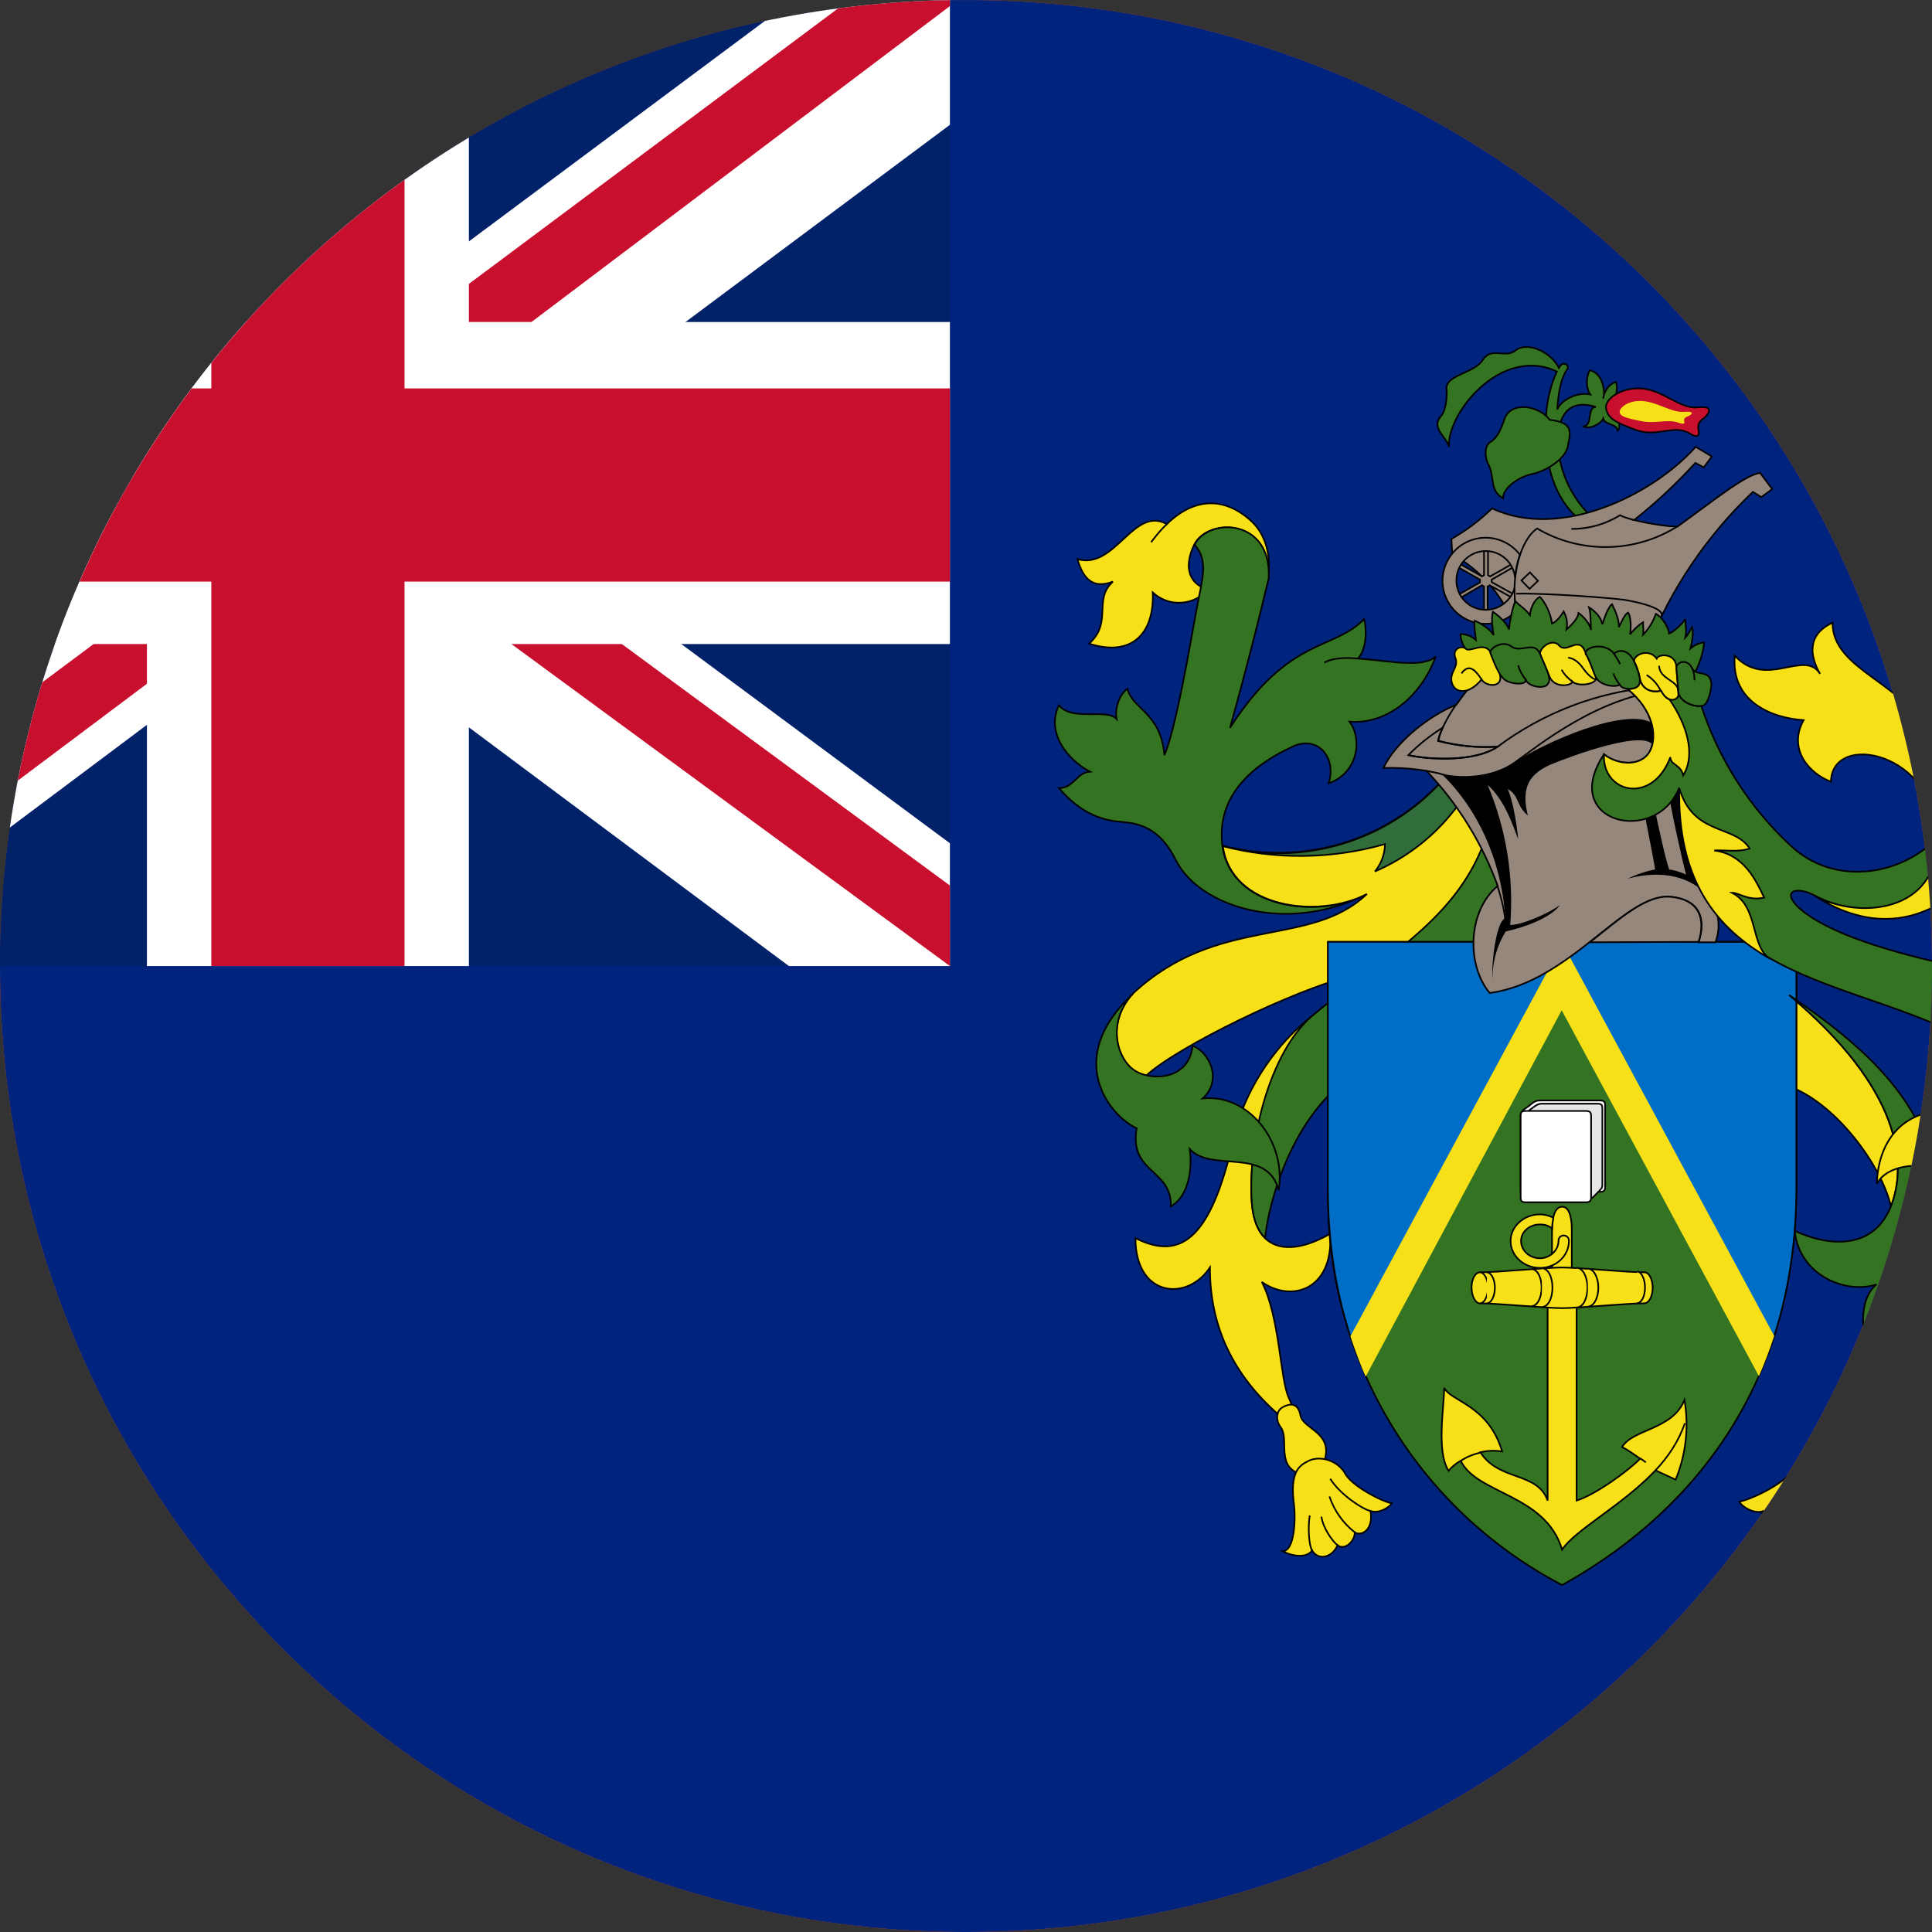 <svg width="40" height="40" viewBox="0 0 40 40" fill="none" xmlns="http://www.w3.org/2000/svg">
<rect x="0" y="0" width="40" height="40" fill="#333333" stroke="none"/>
<g clip-path="url(#clip0_769_21268)">
<path d="M0 20C0 8.954 8.954 0 20 0C31.046 0 40 8.954 40 20C40 31.046 31.046 40 20 40C8.954 40 0 31.046 0 20Z" fill="#E94E0F"/>
<g clip-path="url(#clip1_769_21268)">
<path d="M-7 0.001H46.333V40.001H-7V0.001Z" fill="#00247D"/>
<path d="M-7 0.001H19.667V20.001H-7V0.001Z" fill="#012169"/>
<path d="M-3.875 0.001L6.292 7.542L16.417 0.001H19.667V2.584L9.667 10.042L19.667 17.459V20.001H16.333L6.333 12.542L-3.625 20.001H-7V17.501L2.958 10.084L-7 2.667V0.001H-3.875Z" fill="white"/>
<path d="M10.667 11.709L19.667 18.334V20.001L8.375 11.709H10.667ZM3 12.542L3.25 14.001L-4.75 20.001H-7L3 12.542ZM19.667 0.001V0.126L9.292 7.959L9.375 6.126L17.583 0.001H19.667ZM-7 0.001L2.958 7.334H0.458L-7 1.751V0.001Z" fill="#C8102E"/>
<path d="M3.042 0.001V20.001H9.708V0.001H3.042ZM-7 6.667V13.334H19.667V6.667H-7Z" fill="white"/>
<path d="M-7 8.042V12.042H19.667V8.042H-7ZM4.375 0.001V20.001H8.375V0.001H4.375Z" fill="#C8102E"/>
<path d="M27.175 21.026C26.424 21.619 25.872 22.427 25.592 23.342C25.117 25.617 24.483 26.126 23.508 25.634C23.508 26.859 24.583 26.951 25.05 26.242C25.05 27.384 25.467 28.376 26.4 29.226C26.8 29.584 26.875 29.342 26.683 28.942C26.5 28.551 26.5 27.276 26.125 26.542C26.725 26.967 27.608 26.726 27.542 25.542C26.767 25.992 26 25.976 25.917 24.901C25.825 23.651 26.308 21.817 27.175 21.026Z" fill="#F7E017" stroke="black" stroke-width="0.034"/>
<path d="M26.258 11.976C26.317 11.517 26.217 11.059 25.883 10.767C25.25 10.209 24.625 10.392 24.158 10.851C23.467 10.467 23.092 11.801 22.308 11.576C22.433 12.009 22.642 12.192 23.042 12.042C22.625 12.417 23.042 12.876 22.55 13.326C23.433 13.609 23.9 13.117 23.867 12.267C23.945 12.34 24.037 12.395 24.137 12.432C24.237 12.468 24.343 12.484 24.45 12.478C24.556 12.473 24.66 12.446 24.756 12.4C24.852 12.354 24.938 12.289 25.008 12.209C24.542 12.059 24.542 11.651 24.725 11.276C25.008 10.709 26.333 10.734 26.258 11.976Z" fill="#F7E017" stroke="black" stroke-width="0.034"/>
<path d="M28.3 18.509C27.3 19.042 25.483 18.817 25.308 17.509C25.142 16.217 26.4 15.634 26.742 15.467C27.267 15.201 27.683 15.676 27.509 16.217C28.092 16.017 28.225 15.334 27.942 14.942C28.717 15.001 29.425 14.417 29.725 13.592C29.459 13.842 28.725 13.676 28.117 13.634C28.3 13.426 28.3 13.026 28.242 12.817C27.608 13.476 26.683 13.176 25.467 15.067C25.753 14.042 26.019 13.011 26.267 11.976C26.334 10.726 25.017 10.709 24.733 11.276C25.042 11.626 24.875 12.026 24.767 12.651C24.634 13.376 24.35 15.067 24.108 15.634C24.033 14.751 23.45 14.692 23.342 14.259C23.175 14.376 23.075 14.676 23.117 14.884C22.909 14.659 22.192 14.942 21.925 14.601C21.65 15.159 22.092 15.726 22.567 15.976C22.292 15.992 22.233 16.317 21.925 16.317C22.334 16.792 22.75 16.984 23.225 17.017C23.709 17.051 24.058 17.234 24.35 17.817C24.825 18.759 26.617 19.367 28.3 18.509Z" fill="#337321" stroke="black" stroke-width="0.034"/>
<path d="M30.783 17.367C30.217 18.926 28.675 20.034 27.983 20.201C26.8 20.492 24.383 21.667 23.733 22.267C23.638 22.249 23.548 22.212 23.467 22.159C23.15 21.934 22.883 21.201 23.45 20.576C25.217 18.926 27.117 19.642 28.3 18.509C27.3 19.034 25.483 18.809 25.317 17.509C26.125 17.719 26.975 17.704 27.775 17.466C28.576 17.229 29.296 16.776 29.858 16.159C30.201 16.532 30.508 16.937 30.775 17.367H30.783Z" fill="#F7E017" stroke="black" stroke-width="0.034"/>
<path d="M27.175 21.026C26.284 21.776 25.825 23.642 25.917 24.901C25.942 25.251 26.042 25.484 26.192 25.634C26.259 24.917 26.75 23.076 28.025 22.251C29.092 21.559 30.767 20.001 31.384 18.209C31.264 17.882 31.03 17.61 30.725 17.442C30.108 19.126 28.467 19.934 27.175 21.026Z" fill="#337321" stroke="black" stroke-width="0.034"/>
<path d="M30.208 16.642C29.765 17.258 29.163 17.742 28.467 18.042C28.598 17.882 28.672 17.683 28.675 17.476C27.577 17.789 26.414 17.804 25.308 17.517C26.118 17.729 26.97 17.715 27.772 17.477C28.574 17.239 29.295 16.786 29.858 16.167C30.001 16.305 30.119 16.465 30.208 16.642Z" fill="#316D3A" stroke="black" stroke-width="0.034"/>
<path d="M23.45 20.584C22.017 21.917 22.967 23.101 23.533 23.359C23.375 24.301 24.258 24.192 24.242 24.976C24.6 24.776 24.692 24.226 24.633 23.792C25.092 24.284 26.233 23.734 26.475 24.642C26.633 23.642 25.858 22.642 24.9 22.742C25.3 22.384 25.067 21.801 24.692 21.651C24.617 22.384 23.792 22.384 23.475 22.151C23.15 21.934 22.892 21.201 23.45 20.576V20.584Z" fill="#337321" stroke="black" stroke-width="0.034"/>
<path d="M26.558 29.134C26.408 29.217 26.417 29.426 26.517 29.551C26.708 29.817 26.375 30.417 27.017 30.542C27.2 30.584 27.35 30.459 27.417 30.251C27.617 29.659 26.983 29.592 26.925 29.309C26.875 29.026 26.692 29.059 26.558 29.134Z" fill="#F7E017" stroke="black" stroke-width="0.034"/>
<path d="M27.1 30.242C26.892 30.342 26.7 30.476 26.792 31.159C26.825 31.434 26.808 32.109 26.558 32.117C26.708 32.201 27.033 32.284 27.167 32.101C27.292 32.317 27.583 32.251 27.692 31.992C27.842 32.109 28.05 31.909 28.05 31.726C28.175 31.809 28.442 31.692 28.375 31.284C28.542 31.342 28.742 31.226 28.817 31.126C28.583 31.076 27.983 30.759 27.85 30.509C27.708 30.251 27.35 30.126 27.1 30.242Z" fill="#F7E017" stroke="black" stroke-width="0.034"/>
<path d="M23.833 11.226C23.933 11.092 24.042 10.959 24.167 10.842" stroke="black" stroke-width="0.034"/>
<path d="M27.417 13.717C27.583 13.626 27.833 13.609 28.117 13.634" stroke="black" stroke-width="0.034"/>
<path d="M27.167 32.101C27.1 32.009 27.075 31.617 27.117 31.376" stroke="black" stroke-width="0.034"/>
<path d="M27.692 31.992C27.583 31.909 27.392 31.634 27.358 31.401" stroke="black" stroke-width="0.034"/>
<path d="M28.05 31.726C27.806 31.535 27.624 31.277 27.525 30.984" stroke="black" stroke-width="0.034"/>
<path d="M28.375 31.284C28.217 31.251 27.742 30.942 27.542 30.617" stroke="black" stroke-width="0.034"/>
<path d="M37.042 20.601C39.35 22.534 39.5 24.076 39.15 24.976C38.958 24.134 38 22.817 37 22.476L37.042 20.601Z" fill="#F7E017" stroke="black" stroke-width="0.034"/>
<path d="M32.908 19.501H37.192V24.584C37.192 28.909 34.792 31.459 32.342 32.817C30.845 32.035 29.598 30.849 28.742 29.394C27.887 27.938 27.456 26.272 27.5 24.584V19.501H30.5C30.5 19.767 30.534 20.167 30.834 20.559C31.55 20.492 32.35 19.959 32.908 19.509V19.501Z" fill="#337321" stroke="black" stroke-width="0.034"/>
<path d="M37.192 19.501V24.584C37.192 25.884 36.975 27.034 36.608 28.026L32.333 20.217L28.083 28.026C27.708 27.026 27.492 25.884 27.492 24.584V19.501H37.192Z" fill="#006EC7" stroke="black" stroke-width="0.034"/>
<path d="M36.733 27.659C36.641 27.942 36.535 28.22 36.417 28.492L32.333 20.917L28.275 28.501C28.167 28.267 28.033 27.892 27.958 27.667L32.35 19.534L36.733 27.659Z" fill="#F7E017"/>
<path d="M34.275 30.442L34.692 30.634C34.907 30.112 34.97 29.54 34.875 28.984C34.633 29.601 33.808 29.584 33.583 29.959C33.717 30.026 33.85 30.126 33.958 30.201C33.675 30.484 33.017 30.951 32.642 31.067V27.034C32.642 26.751 32.542 26.517 32.542 26.284V25.451C32.542 25.259 32.508 24.984 32.342 24.984C32.175 24.984 32.133 25.259 32.133 25.451V26.284C32.133 26.517 32.042 26.784 32.042 27.034V31.067C31.833 30.467 31.025 30.667 30.65 30.067C30.798 30.033 30.95 30.027 31.1 30.051C30.817 29.092 30.042 29.017 29.9 28.734C29.9 29.134 29.733 30.051 29.992 30.451C30.05 30.376 30.142 30.301 30.242 30.242C30.567 30.934 32 30.934 32.342 32.084C32.617 31.667 33.592 31.167 34.275 30.442Z" fill="#F7E017" stroke="black" stroke-width="0.034"/>
<path d="M32.342 27.084C32.658 27.084 33.675 26.984 34.042 26.984C34.142 26.984 34.217 26.834 34.217 26.659C34.217 26.492 34.142 26.342 34.05 26.342C33.675 26.342 32.667 26.242 32.342 26.242C32.025 26.242 31.009 26.342 30.642 26.342C30.542 26.342 30.467 26.484 30.467 26.659C30.467 26.834 30.55 26.984 30.634 26.984C31.009 26.984 32.025 27.084 32.342 27.084Z" fill="#F7E017" stroke="black" stroke-width="0.034"/>
<path d="M32.133 25.434C32.067 25.376 31.983 25.351 31.883 25.351C31.667 25.351 31.492 25.501 31.492 25.692C31.492 25.892 31.667 26.051 31.883 26.051C32.092 26.051 32.267 25.884 32.267 25.692C32.267 25.542 32.483 25.542 32.483 25.692C32.483 26.001 32.217 26.251 31.883 26.251C31.55 26.251 31.275 26.001 31.275 25.692C31.275 25.392 31.55 25.142 31.883 25.142C31.979 25.145 32.072 25.167 32.158 25.209C32.158 25.259 32.133 25.351 32.133 25.434Z" fill="#F7E017" stroke="black" stroke-width="0.034"/>
<path d="M30.642 26.984C30.733 26.984 30.808 26.834 30.808 26.659C30.808 26.492 30.733 26.342 30.642 26.342" fill="#F7E017"/>
<path d="M30.642 26.984C30.733 26.984 30.808 26.834 30.808 26.659C30.808 26.492 30.733 26.342 30.642 26.342" stroke="black" stroke-width="0.034"/>
<path d="M30.783 26.984C30.875 26.984 30.95 26.834 30.95 26.659C30.95 26.492 30.875 26.342 30.783 26.342" fill="#F7E017"/>
<path d="M30.783 26.984C30.875 26.984 30.95 26.834 30.95 26.659C30.95 26.492 30.875 26.342 30.783 26.342" stroke="black" stroke-width="0.034"/>
<path d="M31.708 27.042C31.825 27.042 31.917 26.876 31.917 26.659C31.917 26.451 31.833 26.276 31.708 26.276" fill="#F7E017"/>
<path d="M31.708 27.042C31.825 27.042 31.917 26.876 31.917 26.659C31.917 26.451 31.833 26.276 31.708 26.276" stroke="black" stroke-width="0.034"/>
<path d="M31.925 27.059C32.05 27.059 32.142 26.884 32.142 26.659C32.142 26.434 32.05 26.259 31.925 26.259" fill="#F7E017"/>
<path d="M31.925 27.059C32.05 27.059 32.142 26.884 32.142 26.659C32.142 26.434 32.05 26.259 31.925 26.259" stroke="black" stroke-width="0.034"/>
<path d="M32.65 27.067C32.775 27.067 32.867 26.884 32.867 26.659C32.867 26.434 32.767 26.251 32.65 26.251" fill="#F7E017"/>
<path d="M32.65 27.067C32.775 27.067 32.867 26.884 32.867 26.659C32.867 26.434 32.767 26.251 32.65 26.251" stroke="black" stroke-width="0.034"/>
<path d="M32.875 27.051C32.992 27.051 33.092 26.884 33.092 26.659C33.092 26.442 32.992 26.267 32.875 26.267" fill="#F7E017"/>
<path d="M32.875 27.051C32.992 27.051 33.092 26.884 33.092 26.659C33.092 26.442 32.992 26.267 32.875 26.267" stroke="black" stroke-width="0.034"/>
<path d="M33.883 26.984C33.983 26.984 34.058 26.842 34.058 26.659C34.058 26.476 33.983 26.326 33.892 26.326" fill="#F7E017"/>
<path d="M33.883 26.984C33.983 26.984 34.058 26.842 34.058 26.659C34.058 26.476 33.983 26.326 33.892 26.326" stroke="black" stroke-width="0.034"/>
<path d="M30.25 30.242C30.358 30.167 30.5 30.109 30.65 30.076L30.25 30.242Z" fill="#F7E017"/>
<path d="M30.25 30.242C30.358 30.167 30.5 30.109 30.65 30.076" stroke="black" stroke-width="0.034"/>
<path d="M34.075 30.276L33.958 30.192L34.075 30.276Z" fill="#F7E017"/>
<path d="M34.075 30.276L33.958 30.192" stroke="black" stroke-width="0.034"/>
<path d="M34.275 30.442C34.542 30.159 34.758 29.834 34.883 29.467L34.275 30.442Z" fill="#F7E017"/>
<path d="M34.275 30.442C34.542 30.159 34.758 29.834 34.883 29.467" stroke="black" stroke-width="0.034"/>
<path d="M31.483 23.101C31.483 23.001 31.558 22.967 31.65 22.901C31.75 22.817 31.792 22.784 31.892 22.784H33.125C33.208 22.784 33.233 22.809 33.233 22.892V24.559C33.233 24.642 33.217 24.676 33.125 24.676H31.483V23.076" fill="white"/>
<path d="M31.483 23.101C31.483 23.001 31.558 22.967 31.65 22.901C31.75 22.817 31.792 22.784 31.892 22.784H33.125C33.208 22.784 33.233 22.809 33.233 22.892V24.559C33.233 24.642 33.217 24.676 33.125 24.676H31.483V23.076" stroke="black" stroke-width="0.034"/>
<path d="M32.817 24.817C32.983 24.817 32.95 24.817 33.067 24.701C33.183 24.584 33.175 24.592 33.175 24.484V22.951C33.175 22.867 33.15 22.851 33.067 22.851H31.925C31.842 22.851 31.8 22.884 31.7 22.959C31.617 23.026 31.55 23.059 31.55 23.142V24.817H32.817Z" fill="#E5E5E5" stroke="black" stroke-width="0.034"/>
<path d="M32.942 24.784C32.942 24.867 32.917 24.892 32.825 24.892H31.592C31.5 24.892 31.483 24.867 31.483 24.784V23.109C31.483 23.026 31.5 23.001 31.592 23.001H32.825C32.917 23.001 32.942 23.026 32.942 23.109V24.784Z" fill="white" stroke="black" stroke-width="0.034"/>
<path d="M35.333 18.526C35.567 18.792 35.65 19.151 35.517 19.509H35.167C35.317 19.051 35.225 18.626 34.583 18.567C33.633 18.484 32.517 20.334 30.842 20.559C30.358 19.976 30.383 18.867 31.008 18.342C30.687 17.455 30.184 16.643 29.533 15.959C29.239 15.911 28.94 15.891 28.642 15.901C28.892 15.367 29.583 14.817 30.15 14.592C30.24 14.464 30.335 14.339 30.433 14.217C30.492 13.492 33.933 13.826 34.658 14.276C34.658 15.092 34.983 17.792 35.342 18.526H35.333Z" fill="#96877D" stroke="black" stroke-width="0.034"/>
<path d="M31.167 19.017C31.083 17.767 30.575 16.734 29.858 16.034C30.113 16.095 30.376 16.104 30.634 16.061C30.891 16.018 31.138 15.924 31.358 15.784C31.983 15.367 33.608 14.651 34.192 14.959C34.242 15.067 34.275 15.292 34.233 15.451C34.092 15.076 32.533 15.651 32.092 15.834C31.675 16.026 31.483 16.292 31.633 16.884C31.383 16.676 31.467 16.484 31.217 16.334C31.317 16.576 31.4 17.017 31.433 17.376C31.333 17.126 31.167 16.576 30.8 16.251C31.186 17.166 31.346 18.161 31.267 19.151C31.517 19.151 32.083 18.901 32.3 18.734C32.108 19.009 31.533 19.209 31.175 19.284C30.992 19.579 30.897 19.92 30.9 20.267C30.875 19.917 30.983 19.076 31.158 19.017H31.167Z" fill="black"/>
<path d="M35.333 18.526C35.017 18.176 34.442 17.992 33.7 18.192C33.88 18.104 34.07 18.04 34.267 18.001C34.242 17.809 34.067 16.959 34.033 16.751L34.242 16.667C34.35 17.176 34.475 17.759 34.558 18.001C34.625 18.009 34.775 18.042 34.908 18.109C34.85 17.909 34.533 16.492 34.542 16.342L34.825 16.192C34.91 16.985 35.078 17.767 35.325 18.526H35.333Z" fill="black"/>
<path d="M35.167 19.501C35.308 19.059 35.217 18.626 34.583 18.567C34.083 18.526 33.55 19.009 32.917 19.509L35.167 19.501Z" fill="#96877D" stroke="black" stroke-width="0.034"/>
<path d="M31.008 15.459C30.593 15.486 30.176 15.444 29.775 15.334C29.791 15.251 29.825 15.167 29.866 15.067C29.609 15.228 29.372 15.418 29.158 15.634C29.608 15.734 30.541 15.776 31.008 15.459Z" fill="#96877D" stroke="black" stroke-width="0.034"/>
<path d="M31 18.334C31.1 18.642 31.167 18.934 31.175 19.192" stroke="black" stroke-width="0.034"/>
<path d="M30.142 14.592C29.975 14.842 29.825 15.109 29.775 15.342C30.177 15.446 30.594 15.485 31.008 15.459" stroke="black" stroke-width="0.034"/>
<path d="M29.533 15.959C29.65 15.984 29.767 16.001 29.866 16.034C30.2 16.126 30.892 16.126 31.366 15.784C31.833 15.451 33.117 14.392 34.558 14.284" stroke="black" stroke-width="0.034"/>
<path d="M29.158 15.634C29.608 15.734 30.541 15.776 31.008 15.459C31.941 14.762 33.048 14.335 34.208 14.226" stroke="black" stroke-width="0.034"/>
<path d="M37.042 20.601C38.625 21.684 39.792 22.742 40.125 24.434C40.458 26.126 41.1 26.576 41.892 26.126C41.708 27.101 40.725 27.209 39.9 26.459C39.983 27.592 39.525 28.942 38.358 29.434C38.283 28.759 38.733 28.217 38.608 27.667C38.55 27.417 38.525 26.859 38.85 26.592C38.225 26.801 37.25 26.409 37.158 25.484C37.875 25.817 38.792 25.876 39.15 24.976C39.5 24.076 39.35 22.534 37.042 20.601Z" fill="#337321" stroke="black" stroke-width="0.034"/>
<path d="M39.033 11.801C39.525 10.526 40.8 10.659 41.233 11.201C42.492 10.484 42.666 12.101 43.733 11.784C43.717 12.084 43.358 12.367 42.967 12.342C43.383 12.717 42.8 13.284 43.675 13.626C42.925 14.001 41.875 13.609 41.592 12.567C41.342 13.059 40.467 13.059 40.108 12.667C40.875 12.459 40.825 11.751 40.392 11.459C39.95 11.176 39.183 11.292 39.033 11.801Z" fill="#337321" stroke="black" stroke-width="0.034"/>
<path d="M35.225 14.617C35.587 15.727 36.227 16.725 37.083 17.517C37.983 18.351 39.342 18.134 40.108 17.351C40.125 18.917 38.492 19.042 37.592 18.551C37.192 18.334 36.867 18.442 37.25 18.801C37.833 19.317 39.108 19.717 40.617 20.034C43.242 20.601 42.308 22.684 41.533 22.667C41.758 22.667 41.942 22.426 41.617 22.142C39.333 20.084 34.7 20.892 34.767 16.309C34.283 17.517 32.267 17.042 33.208 15.617C33.508 15.859 34.042 15.876 34.183 15.501C34.3 15.209 34.225 14.701 33.7 14.259C33.783 14.259 33.975 14.259 33.95 14.042C33.975 14.176 34.092 14.359 34.392 14.292C34.475 14.434 34.558 14.517 34.683 14.467C34.708 14.467 34.775 14.426 34.75 14.292C34.767 14.542 35.067 14.634 35.225 14.617Z" fill="#337321" stroke="black" stroke-width="0.034"/>
<path d="M37.583 18.551C38.675 19.259 39.917 19.259 41.042 17.951C41.4 17.534 41.958 17.176 42.358 17.142C42.758 17.101 42.733 16.726 43.033 16.642C42.85 16.592 42.775 16.367 42.492 16.392C43.2 16.151 42.992 15.584 43.333 15.309C43.05 15.417 42.617 15.001 42.208 15.534C42.317 15.284 42.167 15.001 42.067 14.884C42.108 15.167 41.517 15.217 41.4 15.934C41.342 16.334 41.117 16.317 41.083 15.692C41.058 15.242 40.833 13.984 40.583 13.342C40.317 12.709 40.25 11.826 40.608 11.701C40.557 11.606 40.482 11.526 40.392 11.467C39.95 11.184 39.183 11.301 39.033 11.801C38.55 13.084 39.917 13.817 39.808 15.209C39.6 14.176 37.925 13.909 37.942 12.892C37.4 13.142 37.475 13.592 37.683 13.951C37.35 13.426 36.575 14.284 35.917 13.576C35.833 14.517 36.667 14.867 37.342 14.909C37.008 15.509 37.458 16.017 37.908 16.184C37.925 15.134 40.083 15.559 40.108 17.367C40.125 18.909 38.467 19.034 37.583 18.551Z" fill="#F7E017" stroke="black" stroke-width="0.034"/>
<path d="M40.617 20.034C43.242 20.601 42.308 22.684 41.533 22.667C41.042 22.651 40.575 22.242 40.55 21.884C39.983 22.184 40.133 22.776 40.567 23.009C39.383 22.876 38.883 23.651 38.858 24.509C39.075 24.109 39.725 24.092 39.975 24.176C40.225 24.259 40.85 24.301 41.1 24.009C40.892 24.192 41.233 24.609 40.933 24.926C41.933 24.892 42.358 23.967 42.183 23.567C43.467 22.401 43.225 20.501 40.617 20.034Z" fill="#F7E017" stroke="black" stroke-width="0.034"/>
<path d="M38.608 28.967C38.775 29.067 38.758 29.301 38.642 29.442C38.408 29.726 38.758 30.401 38.041 30.526C37.833 30.551 37.675 30.417 37.608 30.176C37.408 29.509 38.117 29.459 38.191 29.151C38.275 28.834 38.467 28.876 38.608 28.967Z" fill="#F7E017" stroke="black" stroke-width="0.034"/>
<path d="M37.967 30.176C38.192 30.292 38.392 30.459 38.275 31.209C38.217 31.517 38.208 32.276 38.483 32.292C38.317 32.376 37.95 32.451 37.817 32.251C37.658 32.484 37.342 32.401 37.233 32.101C37.05 32.234 36.833 31.992 36.842 31.792C36.692 31.876 36.4 31.734 36.492 31.292C36.308 31.342 36.083 31.209 36.008 31.092C36.267 31.042 36.942 30.717 37.117 30.442C37.283 30.159 37.7 30.042 37.967 30.176Z" fill="#F7E017" stroke="black" stroke-width="0.034"/>
<path d="M37.808 32.251C37.892 32.151 37.933 31.709 37.892 31.442" stroke="black" stroke-width="0.034"/>
<path d="M37.225 32.101C37.35 32.017 37.575 31.726 37.625 31.459" stroke="black" stroke-width="0.034"/>
<path d="M36.833 31.792C37.111 31.587 37.325 31.306 37.45 30.984" stroke="black" stroke-width="0.034"/>
<path d="M36.492 31.292C36.658 31.259 37.208 30.934 37.442 30.576" stroke="black" stroke-width="0.034"/>
<path d="M34.767 16.317C34.733 18.234 35.533 19.217 36.65 19.851C36.233 19.601 36.417 18.759 35.858 18.484C35.992 18.476 36.192 18.659 36.525 18.584C36.358 18.234 36.108 17.684 35.492 17.609C35.658 17.592 35.992 17.651 36.225 17.567C35.908 17.067 35.058 17.309 34.767 16.317Z" fill="#F7E017" stroke="black" stroke-width="0.034"/>
<path d="M34.567 14.484C34.5 14.459 34.442 14.392 34.392 14.301C34.092 14.367 33.975 14.176 33.95 14.051C33.975 14.267 33.783 14.259 33.7 14.267C34.225 14.701 34.3 15.209 34.183 15.501C34.033 15.876 33.517 15.859 33.208 15.617C33.167 16.417 34.208 16.676 34.583 15.676C34.583 15.842 34.8 15.826 34.85 16.051C35.117 15.617 34.917 14.992 34.567 14.484Z" fill="#F7E017" stroke="black" stroke-width="0.034"/>
<path d="M32.917 10.667C32.496 10.251 32.256 9.685 32.25 9.092C32.267 8.676 32.433 8.234 33.042 8.426C32.85 8.426 32.983 8.792 32.792 8.834C32.942 8.892 33.158 8.759 33.192 8.667C33.225 8.801 33.475 8.767 33.492 8.917C33.583 8.842 33.483 8.476 33.342 8.401C33.442 8.342 33.508 8.051 33.458 7.909C33.358 7.926 33.217 8.059 33.192 8.251C33.242 8.101 33.183 7.726 32.917 7.667C32.842 7.767 32.825 8.026 32.925 8.167C32.683 8.109 32.325 8.267 32.242 8.476C32.258 8.226 32.292 7.867 32.45 7.642C32.5 7.576 32.367 7.442 32.275 7.617C32.092 7.259 31.608 7.076 31.383 7.251C31.167 7.434 30.883 7.167 30.7 7.451C30.525 7.734 29.917 7.759 29.95 8.059C29.967 8.242 29.925 8.517 29.833 8.617C29.617 8.859 29.942 9.034 30 9.251C29.958 8.542 31.092 7.151 32.233 7.692C32.095 7.997 32.019 8.325 32.008 8.659C31.958 9.301 32.058 10.201 32.675 10.734L32.917 10.667Z" fill="#337321" stroke="black" stroke-width="0.034"/>
<path d="M33.25 8.426C33.25 8.259 33.542 8.034 33.933 8.042C34.408 8.042 34.767 8.476 35.15 8.434C35.533 8.392 35.35 8.601 35.267 8.667C35.183 8.717 35.142 8.801 35.167 8.909C35.192 9.009 35.15 9.076 35 8.984C34.658 8.767 34.317 9.067 33.867 8.901C33.492 8.759 33.267 8.676 33.25 8.426Z" fill="#C8102E" stroke="black" stroke-width="0.034"/>
<path d="M31.317 12.867C31.068 12.276 30.628 11.786 30.067 11.476L30.05 11.159C30.356 10.984 30.639 10.772 30.892 10.526C32.308 11.192 34.225 10.242 35.108 9.251L35.442 9.451L35.275 9.676L35.1 9.584C34.71 10.012 34.287 10.408 33.833 10.767C34.158 10.851 34.608 10.909 34.733 10.901C35.517 10.334 36.142 9.826 36.442 9.792L36.692 10.126L36.467 10.292L36.292 10.184C35.338 11.091 34.593 12.194 34.108 13.417C33.583 13.301 31.7 13.376 31.317 12.867Z" fill="#96877D" stroke="black" stroke-width="0.034"/>
<path d="M33.833 10.767C33.708 10.734 33.6 10.701 33.541 10.667C33.239 10.855 32.889 10.953 32.533 10.951" stroke="black" stroke-width="0.034"/>
<path d="M31.392 12.659C31.267 11.959 31.475 11.176 31.825 10.942C32.266 11.201 32.77 11.334 33.281 11.326C33.792 11.319 34.292 11.172 34.725 10.901" stroke="black" stroke-width="0.034"/>
<path d="M31.392 12.292C31.992 12.276 33.308 12.376 33.617 12.417C33.942 12.467 34.475 12.601 34.4 12.759" stroke="black" stroke-width="0.034"/>
<path d="M31.667 12.192L31.842 12.026L31.675 11.851L31.5 12.017L31.667 12.192Z" stroke="black" stroke-width="0.034"/>
<path d="M32.083 8.692C31.867 8.392 31.267 8.292 31.142 8.692C31.083 8.876 31 9.067 30.858 9.151C30.717 9.234 30.75 9.492 30.808 9.601C30.958 9.876 30.825 10.142 31.117 10.317C31.117 10.101 31.442 9.876 31.708 9.817C31.983 9.767 32.4 9.517 32.458 9.251C32.508 8.967 32.608 8.751 32.083 8.692Z" fill="#337321" stroke="black" stroke-width="0.034"/>
<path d="M30.725 11.401H30.808V11.909L30.85 11.934L31.292 11.684L31.333 11.742L30.883 12.001V12.051L31.333 12.301L31.292 12.367L30.842 12.117C30.833 12.126 30.817 12.142 30.8 12.142V12.659H30.725V12.142C30.71 12.136 30.696 12.128 30.683 12.117L30.242 12.376L30.2 12.309L30.642 12.059V12.001L30.2 11.751L30.242 11.684L30.683 11.934L30.725 11.909V11.401Z" fill="#96877D" stroke="black" stroke-width="0.034"/>
<path d="M31.392 12.651C31.264 12.78 31.1 12.867 30.921 12.901C30.743 12.934 30.558 12.912 30.392 12.838C30.226 12.763 30.087 12.64 29.994 12.485C29.9 12.329 29.856 12.148 29.867 11.967C29.879 11.786 29.946 11.612 30.059 11.47C30.172 11.328 30.325 11.223 30.499 11.171C30.673 11.118 30.859 11.12 31.032 11.176C31.205 11.232 31.357 11.339 31.467 11.484C31.414 11.638 31.381 11.797 31.367 11.959C31.355 11.842 31.31 11.73 31.237 11.638C31.164 11.546 31.065 11.477 30.953 11.44C30.842 11.403 30.722 11.399 30.608 11.429C30.494 11.458 30.391 11.52 30.312 11.607C30.232 11.694 30.18 11.802 30.161 11.919C30.142 12.035 30.157 12.154 30.204 12.262C30.251 12.37 30.329 12.461 30.427 12.526C30.526 12.591 30.641 12.625 30.758 12.626C31.042 12.626 31.283 12.434 31.358 12.176C31.358 12.292 31.358 12.559 31.392 12.651Z" fill="#96877D" stroke="black" stroke-width="0.034"/>
<path d="M30.383 13.501C30.333 13.434 30.225 13.251 30.242 13.126C30.359 13.129 30.471 13.173 30.558 13.251C30.55 13.151 30.508 12.951 30.533 12.851C30.633 12.892 30.85 13.017 30.925 13.151C30.908 13.059 30.867 12.817 30.908 12.667C31.017 12.734 31.208 12.909 31.242 13.034C31.258 12.842 31.325 12.534 31.375 12.451C31.458 12.534 31.592 12.617 31.675 12.734C31.692 12.576 31.775 12.401 31.883 12.359C31.967 12.442 32.1 12.667 32.133 12.909C32.217 12.884 32.325 12.742 32.375 12.659C32.417 12.742 32.467 12.867 32.433 13.034C32.542 12.934 32.667 12.809 32.683 12.692C32.767 12.751 32.908 12.892 32.942 13.042C32.925 12.917 32.942 12.701 32.9 12.576C33.033 12.659 33.15 12.784 33.175 12.926C33.217 12.792 33.3 12.559 33.375 12.509C33.45 12.659 33.525 12.842 33.517 12.984C33.567 12.892 33.633 12.717 33.708 12.684C33.775 12.784 33.767 13.017 33.75 13.134C33.817 13.042 33.942 12.926 34.017 12.884C34.017 12.951 34.033 13.059 34.017 13.142C34.136 13.019 34.227 12.871 34.283 12.709C34.417 12.776 34.55 13.001 34.558 13.117C34.658 13.076 34.842 12.909 34.892 12.817C34.892 12.884 34.925 13.067 34.892 13.201C34.95 13.142 35 13.034 35.033 12.984C35.067 13.076 35.033 13.301 35 13.426C35.079 13.355 35.178 13.311 35.283 13.301C35.26 13.53 35.189 13.751 35.075 13.951C34.175 13.701 32.283 13.609 30.383 13.501Z" fill="#337321" stroke="black" stroke-width="0.034"/>
<path d="M33.533 8.526C33.533 8.451 33.683 8.301 33.958 8.301C34.291 8.301 34.6 8.551 34.867 8.526C35.133 8.509 35 8.601 34.95 8.617C34.883 8.642 34.858 8.676 34.867 8.717C34.892 8.767 34.867 8.792 34.75 8.751C34.517 8.667 34.275 8.784 33.967 8.717C33.7 8.659 33.541 8.634 33.533 8.526Z" fill="#F7E017"/>
<path d="M30.675 14.067C30.4 14.401 30.117 14.351 30.058 14.134C30 13.917 30.208 13.817 30.133 13.626C30.058 13.434 30.258 13.351 30.35 13.434C30.442 13.517 30.75 13.251 30.875 13.534C31.008 13.817 31.108 14.009 31.042 14.117C30.958 14.234 30.733 14.176 30.675 14.067Z" fill="#F7E017" stroke="black" stroke-width="0.034"/>
<path d="M31.892 13.559C31.842 13.434 32.133 13.192 32.283 13.367C32.433 13.534 32.667 13.184 32.8 13.451C32.933 13.717 32.967 13.859 33.042 14.009C33.1 14.159 32.683 14.234 32.55 14.109C32.567 14.192 32.183 14.267 32.083 14.009L31.892 13.559Z" fill="#F7E017" stroke="black" stroke-width="0.034"/>
<path d="M33.842 13.717C33.775 13.584 34.117 13.392 34.3 13.634C34.342 13.534 34.683 13.517 34.708 13.801L34.75 14.376C34.758 14.484 34.542 14.592 34.392 14.301C34.108 14.359 33.983 14.201 33.95 14.042C33.917 13.876 33.883 13.792 33.842 13.709V13.717Z" fill="#F7E017" stroke="black" stroke-width="0.034"/>
<path d="M30.858 13.526C30.817 13.434 31.108 13.242 31.292 13.384C31.483 13.526 31.75 13.267 31.875 13.517C32.1 14.034 32.108 14.067 32.042 14.167C31.975 14.267 31.667 14.226 31.592 14.084C31.583 14.184 31.317 14.167 31.183 14.092C31.033 14.009 30.925 13.692 30.858 13.526Z" fill="#337321" stroke="black" stroke-width="0.034"/>
<path d="M32.833 13.551C32.775 13.401 33.217 13.276 33.417 13.534C33.508 13.442 33.725 13.434 33.842 13.717C33.967 13.992 33.983 14.142 33.9 14.217C33.833 14.267 33.608 14.301 33.533 14.176C33.425 14.242 33.108 14.184 33.033 14.009C32.967 13.834 32.908 13.676 32.842 13.551H32.833Z" fill="#337321" stroke="black" stroke-width="0.034"/>
<path d="M34.708 13.834C34.708 13.692 34.942 13.634 35.033 13.834C35.117 14.017 35.408 13.842 35.433 14.167C35.433 14.226 35.4 14.459 35.308 14.576C35.225 14.684 34.783 14.576 34.75 14.334L34.708 13.834Z" fill="#337321" stroke="black" stroke-width="0.034"/>
<path d="M30.675 14.067C30.575 13.926 30.433 13.701 30.258 13.942" stroke="black" stroke-width="0.034"/>
<path d="M31.6 14.084C31.533 14.009 31.458 13.876 31.433 13.776" stroke="black" stroke-width="0.034"/>
<path d="M32.55 14.109C32.483 14.059 32.383 13.967 32.333 13.867" stroke="black" stroke-width="0.034"/>
<path d="M32.467 13.617C32.633 13.634 32.742 13.784 32.792 13.859C32.842 13.926 32.959 14.059 33.042 14.067" stroke="black" stroke-width="0.034"/>
<path d="M33.533 14.176C33.475 14.092 33.416 14.009 33.408 13.942" stroke="black" stroke-width="0.034"/>
<path d="M33.417 13.534C33.467 13.617 33.508 13.676 33.542 13.751" stroke="black" stroke-width="0.034"/>
<path d="M34.383 14.301C34.319 14.167 34.218 14.054 34.092 13.976" stroke="black" stroke-width="0.034"/>
<path d="M34.35 13.784C34.358 14.059 34.725 14.084 34.742 14.284" stroke="black" stroke-width="0.034"/>
<path d="M35.033 13.834C35.066 13.901 35.083 13.967 35.083 14.084" stroke="black" stroke-width="0.034"/>
</g>
</g>
<defs>
<clipPath id="clip0_769_21268">
<path d="M0 20C0 8.954 8.954 0 20 0C31.046 0 40 8.954 40 20C40 31.046 31.046 40 20 40C8.954 40 0 31.046 0 20Z" fill="white"/>
</clipPath>
<clipPath id="clip1_769_21268">
<rect width="53.333" height="40" fill="white" transform="translate(-7 0.001)"/>
</clipPath>
</defs>
</svg>
